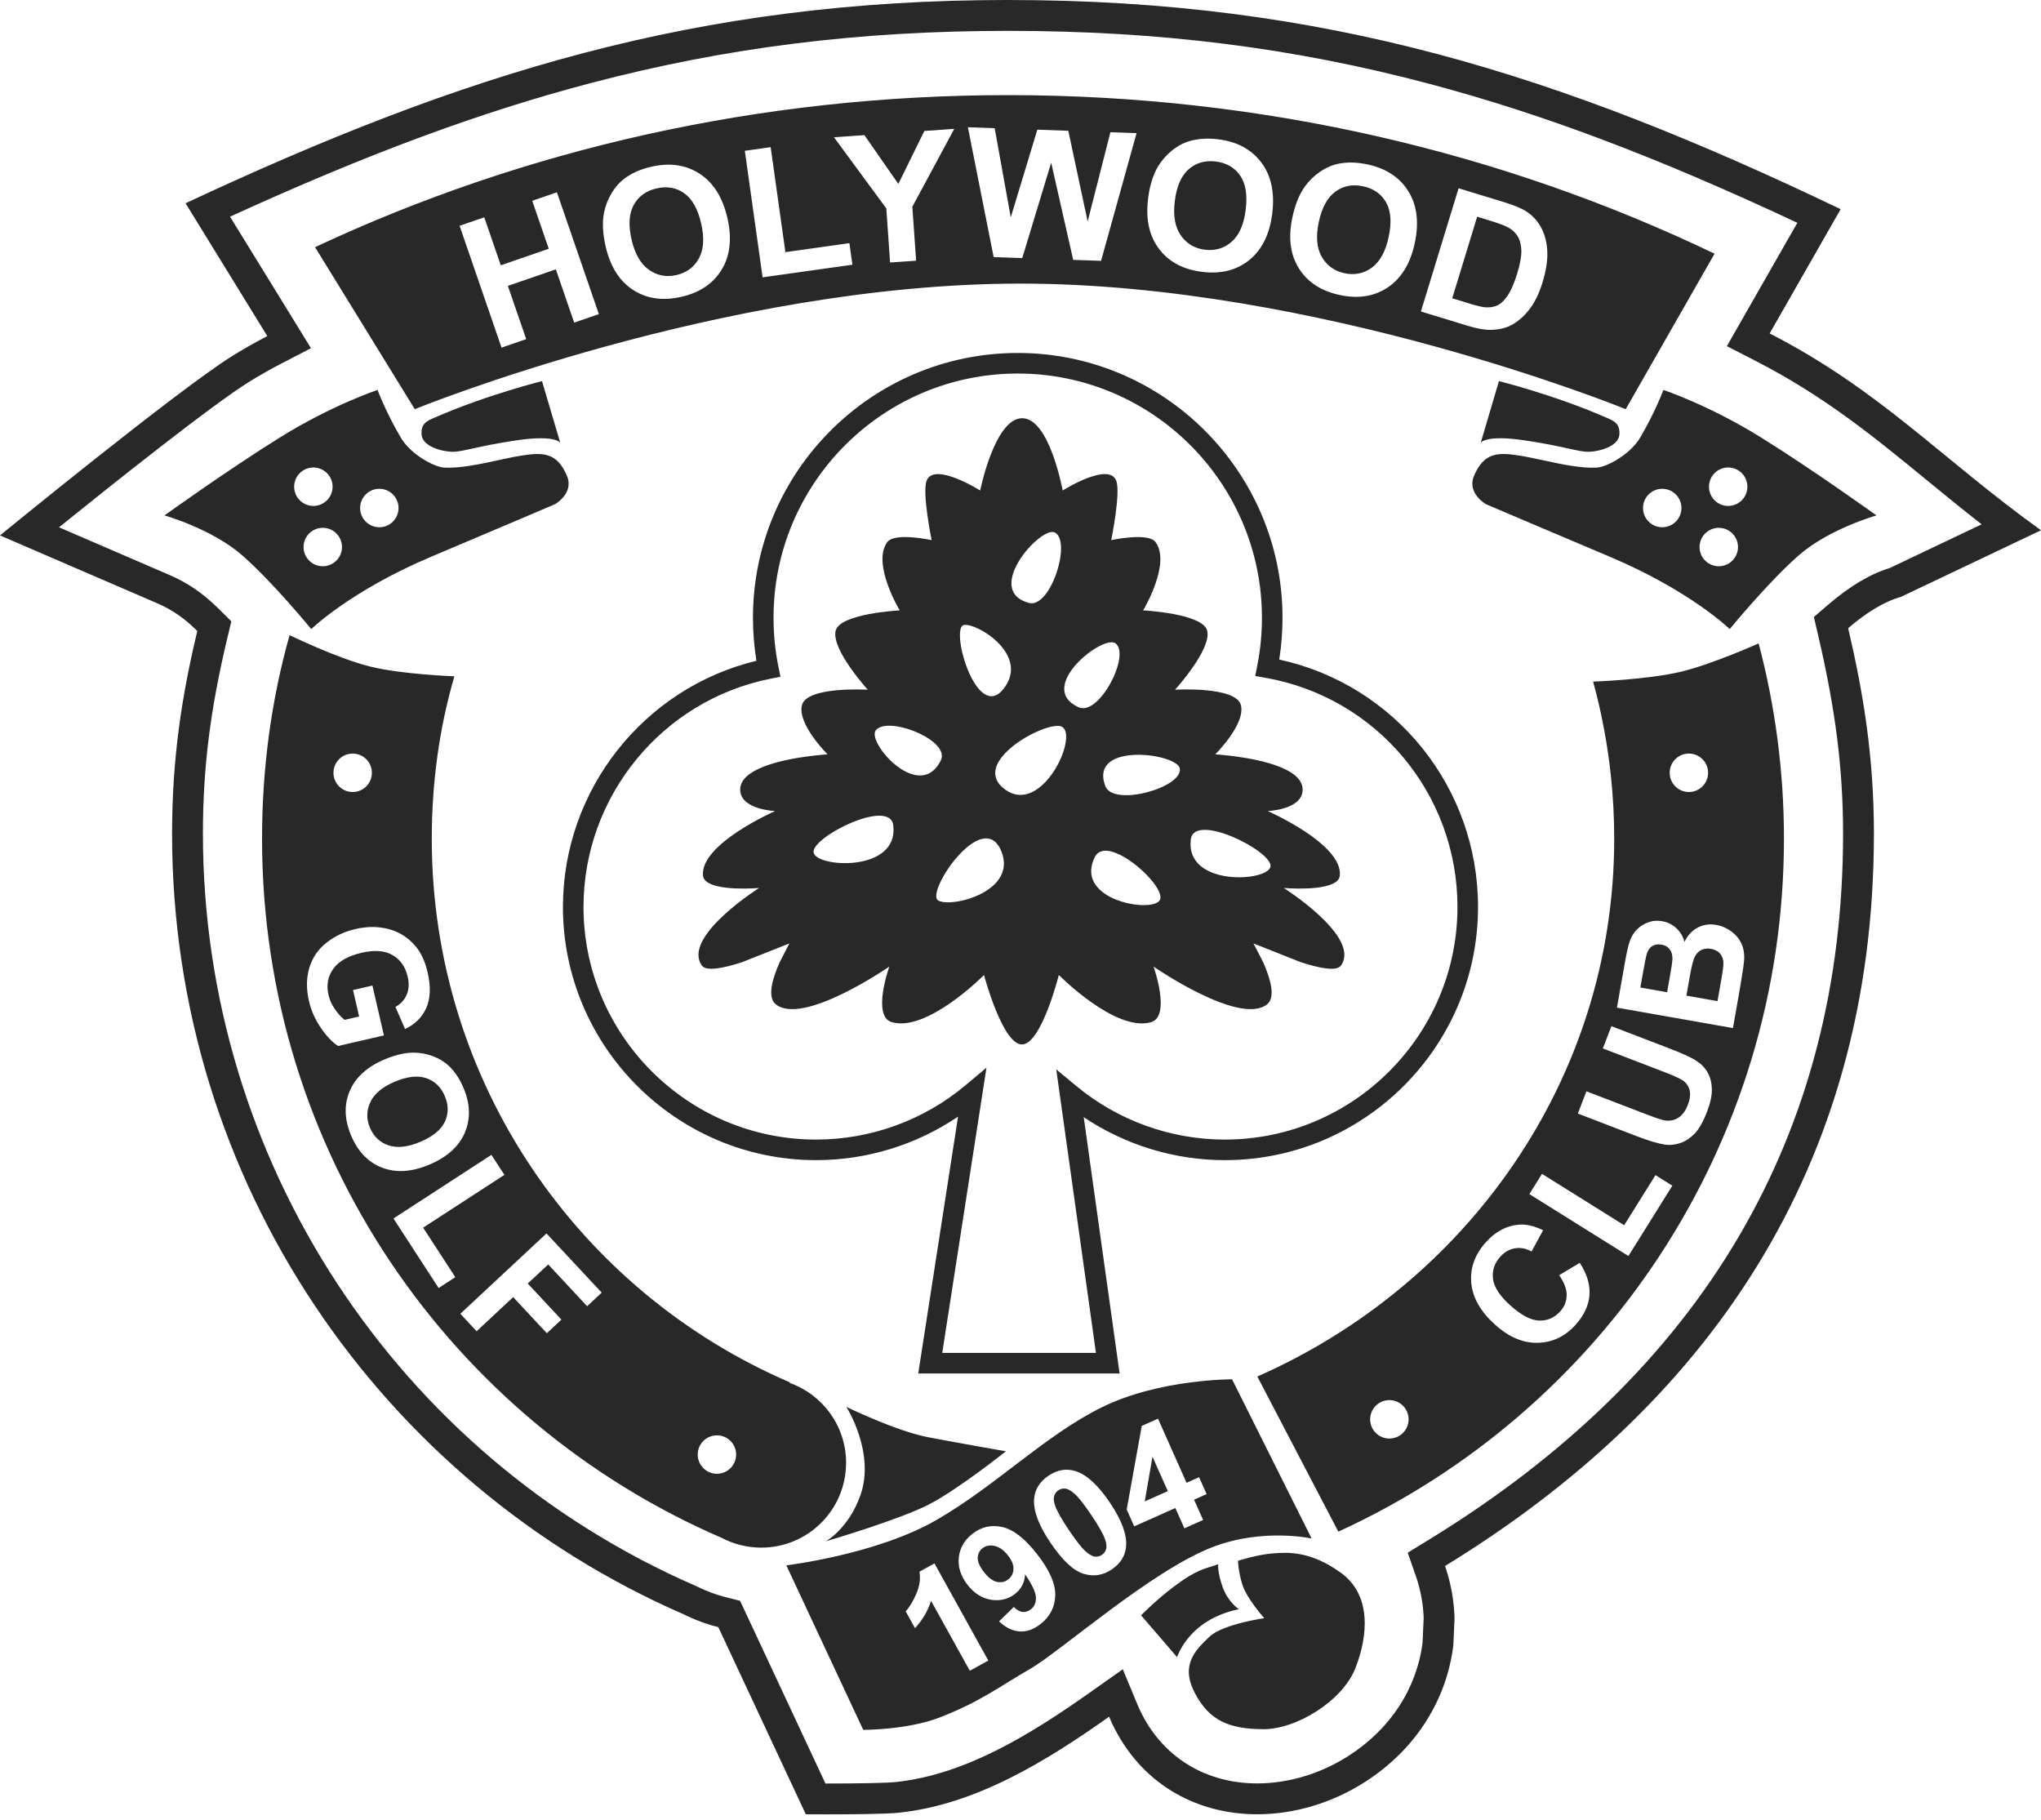 <?xml version="1.0" encoding="UTF-8" standalone="no"?>
<svg
   xmlns:dc="http://purl.org/dc/elements/1.1/"
   xmlns:cc="http://creativecommons.org/ns#"
   xmlns:rdf="http://www.w3.org/1999/02/22-rdf-syntax-ns#"
   xmlns:svg="http://www.w3.org/2000/svg"
   xmlns="http://www.w3.org/2000/svg"
   xmlns:sodipodi="http://sodipodi.sourceforge.net/DTD/sodipodi-0.dtd"
   xmlns:inkscape="http://www.inkscape.org/namespaces/inkscape"
   width="120px"
   height="107px"
   viewBox="0 0 120 107"
   version="1.1"
   id="svg2"
   inkscape:version="0.91 r13725"
   sodipodi:docname="hgc-alt2.svg">
  <defs
     id="defs9" />
  <sodipodi:namedview
     pagecolor="#ffffff"
     bordercolor="#666666"
     borderopacity="1"
     objecttolerance="10"
     gridtolerance="10"
     guidetolerance="10"
     inkscape:pageopacity="0"
     inkscape:pageshadow="2"
     inkscape:window-width="1920"
     inkscape:window-height="1027"
     id="namedview7"
     showgrid="false"
     inkscape:zoom="2.2056075"
     inkscape:cx="3.5529661"
     inkscape:cy="53.5"
     inkscape:window-x="-8"
     inkscape:window-y="-8"
     inkscape:window-maximized="1"
     inkscape:current-layer="svg2" />
  <desc
     id="desc4">Created with Lunacy</desc>
  <path
     d="M120 31.174C114.112 26.943 110.557 22.943 104.047 19.602L108.221 12.297C91.7 4.382 77.87 0 59.259 0C40.933 0 27.241 4.316 10.91 11.949L15.716 19.758C15.024 20.116 14.34 20.503 13.663 20.924C10.472 22.908 0 31.476 0 31.476C0 31.476 8.655 35.214 9.212 35.451C10.218 35.879 10.931 36.431 11.6 37.096C10.702 40.854 10.117 44.535 10.117 49.008C10.117 69.549 22.496 87.187 40.179 94.892C40.83 95.216 41.518 95.472 42.233 95.654L47.377 106.657C47.377 106.657 47.843 106.661 48.511 106.661C49.856 106.661 52.018 106.647 52.819 106.566C57.376 106.101 61.552 103.507 65.209 100.921C65.311 101.166 65.426 101.413 65.555 101.66C67.339 105.081 70.559 106.655 73.919 106.655C76.097 106.655 78.334 105.992 80.275 104.743C83.41 102.726 85.082 99.735 85.448 96.718L85.52 95.121C85.488 94.07 85.299 93.037 84.96 92.061C100.182 82.736 110.176 68.836 110.176 49.008C110.176 44.525 109.564 40.784 108.662 36.929C109.682 36.054 110.73 35.379 111.762 35.089L120 31.174ZM106.646 36.27L107.481 35.553C108.757 34.458 109.946 33.749 111.112 33.39L116.511 30.824C115.368 29.933 114.3 29.058 113.253 28.2C110.171 25.674 107.259 23.288 103.219 21.215L101.531 20.349L102.472 18.702L105.675 13.097C97.451 9.241 90.72 6.703 84.058 4.933C76.046 2.805 68.165 1.814 59.259 1.814C50.514 1.814 42.741 2.784 34.796 4.867C28.275 6.576 21.65 9.024 13.525 12.738L17.261 18.807L18.284 20.47L16.551 21.368C15.882 21.714 15.233 22.083 14.621 22.464C12.469 23.802 6.719 28.378 3.469 30.998C6.054 32.115 9.579 33.636 9.922 33.782C11.03 34.254 11.942 34.879 12.878 35.809L13.601 36.527L13.364 37.517C12.359 41.722 11.931 45.158 11.931 49.008C11.931 68.203 23.303 85.561 40.904 93.23L40.946 93.248L40.988 93.269C41.526 93.537 42.095 93.748 42.678 93.895L43.512 94.106L43.877 94.885L48.532 104.847C50.607 104.847 52.102 104.816 52.636 104.762C56.746 104.343 60.605 101.956 64.162 99.44L66.015 98.129L66.884 100.226C66.966 100.423 67.06 100.624 67.163 100.821C68.495 103.376 70.957 104.841 73.919 104.841C75.759 104.841 77.668 104.265 79.294 103.218C81.75 101.638 83.291 99.277 83.639 96.564L83.705 95.11C83.673 94.264 83.519 93.439 83.247 92.657L82.767 91.278L84.012 90.515C100.17 80.617 108.363 66.652 108.363 49.008C108.363 45.223 107.924 41.735 106.896 37.343L106.646 36.27ZM95.584 24.054C95.584 24.054 77.513 16.672 59.998 16.672C42.483 16.672 24.386 24.054 24.386 24.054L18.524 14.531L18.625 14.484C30.785 8.801 44.596 5.592 59.259 5.592C74.287 5.592 88.387 8.963 100.807 14.913L95.584 24.054ZM59.427 12.775L58.482 7.536L56.907 7.481L58.422 15.113L60.102 15.172L61.804 9.565L63.098 15.277L64.737 15.334L66.824 7.827L65.286 7.774L63.949 13.021L62.811 7.687L60.99 7.624L59.427 12.775ZM50.822 7.944L52.818 10.812L54.348 7.698L56.105 7.575L53.641 12.155L53.863 15.325L52.332 15.432L52.11 12.252L49.034 8.07L50.822 7.944ZM67.5 11.684C67.594 10.917 67.788 10.287 68.081 9.794C68.299 9.432 68.575 9.116 68.908 8.847C69.242 8.579 69.594 8.392 69.964 8.288C70.457 8.147 71.01 8.114 71.623 8.189C72.731 8.325 73.576 8.779 74.157 9.549C74.738 10.319 74.953 11.318 74.802 12.545C74.653 13.761 74.206 14.672 73.461 15.278C72.717 15.884 71.791 16.119 70.687 15.983C69.568 15.846 68.72 15.395 68.144 14.63C67.567 13.866 67.353 12.884 67.5 11.684ZM46.178 14.823L45.311 8.652L43.792 8.866L44.837 16.304L50.117 15.562L49.939 14.294L46.178 14.823ZM70.844 14.681C71.451 14.755 71.975 14.598 72.417 14.21C72.86 13.821 73.135 13.19 73.242 12.316C73.348 11.454 73.238 10.787 72.911 10.316C72.585 9.845 72.108 9.571 71.481 9.494C70.853 9.417 70.322 9.569 69.885 9.952C69.449 10.335 69.177 10.959 69.071 11.825C68.966 12.678 69.084 13.348 69.424 13.837Q69.934 14.569 70.844 14.681ZM76.727 10.954C76.392 11.419 76.144 12.03 75.984 12.786C75.732 13.968 75.86 14.965 76.368 15.777C76.876 16.589 77.68 17.112 78.783 17.346C79.872 17.578 80.814 17.424 81.609 16.886C82.403 16.347 82.928 15.478 83.183 14.28C83.44 13.071 83.313 12.057 82.801 11.239C82.29 10.421 81.487 9.896 80.395 9.664C79.791 9.535 79.238 9.52 78.734 9.618C78.356 9.689 77.989 9.844 77.634 10.082C77.278 10.321 76.976 10.612 76.727 10.954ZM35.51 12.521C35.591 12.106 35.742 11.715 35.963 11.349C36.185 10.982 36.452 10.687 36.764 10.462C37.179 10.161 37.687 9.941 38.289 9.802C39.377 9.551 40.326 9.688 41.135 10.213C41.944 10.738 42.488 11.603 42.766 12.807C43.042 14.001 42.933 15.01 42.441 15.834C41.948 16.658 41.159 17.195 40.075 17.446C38.976 17.7 38.026 17.566 37.222 17.044C36.419 16.523 35.882 15.673 35.61 14.496C35.436 13.743 35.403 13.085 35.51 12.521ZM79.053 16.063C79.651 16.19 80.187 16.079 80.662 15.73C81.137 15.381 81.466 14.777 81.649 13.916C81.829 13.066 81.778 12.392 81.493 11.894C81.209 11.397 80.758 11.082 80.14 10.95C79.522 10.819 78.979 10.925 78.511 11.268C78.043 11.611 77.717 12.21 77.536 13.063C77.358 13.903 77.416 14.582 77.713 15.098C78.009 15.614 78.456 15.935 79.053 16.063ZM39.777 16.168C39.182 16.306 38.641 16.203 38.154 15.861C37.667 15.518 37.328 14.928 37.134 14.091C36.938 13.241 36.98 12.561 37.259 12.052C37.538 11.544 37.986 11.218 38.601 11.076C39.217 10.934 39.759 11.028 40.227 11.359C40.695 11.69 41.026 12.279 41.222 13.126C41.42 13.983 41.377 14.671 41.094 15.187C40.812 15.704 40.373 16.031 39.777 16.168ZM85.757 11.067L88.425 11.882C89.026 12.066 89.471 12.253 89.758 12.441C90.144 12.696 90.439 13.03 90.644 13.441C90.849 13.854 90.959 14.315 90.975 14.826C90.992 15.337 90.896 15.932 90.689 16.611C90.507 17.207 90.275 17.698 89.996 18.084C89.654 18.556 89.265 18.904 88.83 19.127C88.501 19.297 88.1 19.385 87.628 19.392C87.275 19.396 86.828 19.315 86.289 19.15L83.542 18.311L85.757 11.067ZM29.444 15.596L28.472 12.775L27.022 13.274L29.488 20.437L30.938 19.937L29.86 16.806L32.681 15.835L33.759 18.966L35.21 18.466L32.744 11.304L31.293 11.804L32.264 14.625L29.444 15.596ZM88.054 17.946C87.855 18.04 87.628 18.08 87.373 18.068C87.179 18.059 86.878 17.992 86.471 17.867L85.384 17.535L86.85 12.739L87.504 12.94C88.098 13.121 88.49 13.266 88.679 13.374C88.933 13.517 89.123 13.699 89.249 13.921C89.375 14.143 89.441 14.419 89.448 14.749C89.455 15.079 89.373 15.523 89.202 16.083C89.031 16.643 88.846 17.07 88.649 17.364C88.451 17.658 88.253 17.852 88.054 17.946ZM75.213 38.772C82.02 40.258 86.9 46.279 86.9 53.315C86.9 61.523 80.222 68.201 72.014 68.201C69.053 68.201 66.158 67.312 63.717 65.674L65.827 80.742L53.988 80.742L56.329 65.642C53.879 67.301 50.967 68.201 47.985 68.201C39.776 68.201 33.098 61.523 33.098 53.315C33.098 46.438 37.848 40.446 44.474 38.845C44.339 38.013 44.27 37.166 44.27 36.318C44.27 27.734 51.254 20.75 59.838 20.75C68.422 20.75 75.405 27.734 75.405 36.318C75.405 37.141 75.34 37.964 75.213 38.772ZM64.436 79.533L55.399 79.533L57.999 62.767L56.766 63.8C54.312 65.858 51.193 66.992 47.984 66.992C40.443 66.992 34.307 60.856 34.307 53.315C34.307 46.813 38.927 41.173 45.292 39.902L45.886 39.783L45.766 39.189C45.575 38.251 45.479 37.285 45.479 36.318C45.479 28.4 51.92 21.959 59.838 21.959C67.755 21.959 74.196 28.4 74.196 36.318C74.196 37.265 74.103 38.212 73.92 39.133L73.8 39.739L74.408 39.846C80.946 41 85.691 46.664 85.691 53.315C85.691 60.856 79.556 66.992 72.014 66.992C68.839 66.992 65.745 65.879 63.303 63.859L62.102 62.867L64.436 79.533ZM26.555 26.558C25.88 26.53 24.843 26.212 24.788 25.561C24.733 24.91 25.092 24.751 25.521 24.564C28.609 23.211 31.867 22.405 31.867 22.405L32.943 26.039C32.943 26.039 32.71 25.539 30.361 25.887C29.173 26.063 28.369 26.239 27.785 26.367C27.216 26.492 26.857 26.571 26.555 26.558ZM88.13 22.405L87.055 26.039C87.055 26.039 87.287 25.539 89.636 25.887C90.825 26.063 91.629 26.239 92.213 26.367C92.782 26.492 93.141 26.571 93.443 26.558C94.117 26.53 95.155 26.212 95.21 25.561C95.264 24.91 94.906 24.751 94.477 24.564C91.389 23.211 88.13 22.405 88.13 22.405ZM25.359 32.725C30.126 30.711 32.63 29.641 32.63 29.641C32.63 29.641 33.758 29.004 33.34 27.991C32.749 26.558 31.878 26.586 30.599 26.793C30.204 26.856 29.759 26.953 29.291 27.054C28.243 27.281 27.085 27.531 26.143 27.492C25.513 27.465 24.143 26.693 23.584 25.756C22.698 24.269 22.198 22.923 22.198 22.923C22.198 22.923 19.522 23.811 16.457 25.718C13.398 27.62 9.671 30.3 9.671 30.3C9.671 30.3 12.449 31.082 14.237 32.643C16.023 34.2 18.3 36.982 18.3 36.982C18.3 36.982 20.603 34.733 25.359 32.725ZM96.414 25.756C97.3 24.269 97.799 22.923 97.799 22.923C97.799 22.923 100.475 23.811 103.541 25.718C106.6 27.62 110.327 30.3 110.327 30.3C110.327 30.3 107.55 31.082 105.761 32.643C103.976 34.2 101.699 36.982 101.699 36.982C101.699 36.982 99.396 34.733 94.64 32.725C89.872 30.711 87.369 29.641 87.369 29.641C87.369 29.641 86.241 29.004 86.658 27.991C87.249 26.558 88.12 26.586 89.399 26.793C89.793 26.856 90.239 26.953 90.707 27.054C91.754 27.281 92.912 27.531 93.855 27.492C94.485 27.465 95.855 26.693 96.414 25.756ZM67.679 60.088C68.862 59.74 67.822 56.822 67.822 56.822C67.822 56.822 72.894 60.333 74.501 59.038C75.031 58.61 74.661 57.45 74.266 56.564L73.7 55.462L76.479 56.564C77.551 56.912 78.581 57.123 78.839 56.764C78.886 56.698 78.925 56.631 78.955 56.564L78.955 56.562C79.697 54.864 75.479 52.202 75.479 52.202C75.479 52.202 78.1 52.428 78.669 51.728C78.728 51.654 78.764 51.572 78.774 51.478C78.966 49.617 74.534 47.679 74.534 47.679C74.534 47.679 76.554 47.606 76.588 46.445C76.625 45.206 74.207 44.681 72.676 44.472C71.969 44.376 71.45 44.346 71.45 44.346C71.45 44.346 73.227 42.59 72.962 41.466C72.693 40.327 69.086 40.547 69.086 40.547C69.086 40.547 71.24 38.18 70.977 37.082C70.734 36.061 67.21 35.882 67.21 35.882C67.21 35.882 68.877 33.116 67.935 31.863C67.499 31.282 65.334 31.751 65.334 31.751C65.334 31.751 65.909 28.947 65.624 28.248C65.171 27.136 62.479 28.835 62.479 28.835C62.479 28.835 61.712 24.586 60.098 24.586C58.483 24.586 57.629 28.835 57.629 28.835C57.629 28.835 54.938 27.136 54.484 28.248C54.2 28.947 54.775 31.751 54.775 31.751C54.775 31.751 52.61 31.282 52.174 31.863C51.231 33.116 52.898 35.882 52.898 35.882C52.898 35.882 49.375 36.061 49.131 37.082C48.868 38.18 51.022 40.547 51.022 40.547C51.022 40.547 47.415 40.327 47.147 41.466C46.882 42.59 48.658 44.346 48.658 44.346C48.658 44.346 48.14 44.376 47.433 44.473C45.901 44.681 43.483 45.206 43.52 46.445C43.554 47.606 45.575 47.679 45.575 47.679C45.575 47.679 41.142 49.617 41.334 51.478C41.344 51.572 41.381 51.654 41.44 51.727C42.008 52.428 44.629 52.202 44.629 52.202C44.629 52.202 40.411 54.864 41.153 56.564L41.154 56.564C41.184 56.632 41.222 56.699 41.269 56.764C41.527 57.123 42.559 56.912 43.631 56.564L46.409 55.462L45.842 56.566C45.447 57.45 45.077 58.61 45.608 59.038C47.214 60.333 52.287 56.822 52.287 56.822C52.287 56.822 51.246 59.74 52.43 60.088C54.514 60.7 57.854 57.318 57.854 57.318C57.854 57.318 58.939 61.4 60.083 61.4C61.227 61.4 62.254 57.318 62.254 57.318C62.254 57.318 65.594 60.7 67.679 60.088ZM17.295 28.612C17.295 27.988 17.801 27.482 18.425 27.482C19.049 27.482 19.555 27.988 19.555 28.612C19.555 29.236 19.049 29.742 18.425 29.742C17.801 29.742 17.295 29.236 17.295 28.612ZM101.607 29.742C100.984 29.742 100.478 29.236 100.478 28.612C100.478 27.988 100.984 27.482 101.607 27.482C102.232 27.482 102.737 27.988 102.737 28.612C102.737 29.236 102.232 29.742 101.607 29.742ZM23.432 29.865C23.432 29.241 22.926 28.735 22.302 28.735C21.678 28.735 21.173 29.241 21.173 29.865C21.173 30.489 21.678 30.995 22.302 30.995C22.926 30.995 23.432 30.489 23.432 29.865ZM97.73 30.995C97.106 30.995 96.601 30.489 96.601 29.865C96.601 29.241 97.106 28.735 97.73 28.735C98.354 28.735 98.86 29.241 98.86 29.865C98.86 30.489 98.354 30.995 97.73 30.995ZM18.977 31.029C18.353 31.029 17.848 31.535 17.848 32.159C17.848 32.782 18.353 33.288 18.977 33.288C19.601 33.288 20.107 32.782 20.107 32.159C20.107 31.535 19.601 31.029 18.977 31.029ZM99.925 32.159C99.925 32.782 100.431 33.288 101.055 33.288C101.679 33.288 102.185 32.782 102.185 32.159C102.185 31.535 101.679 31.029 101.055 31.029C100.431 31.029 99.925 31.535 99.925 32.159ZM60.491 35.443C61.763 35.791 63.015 31.851 62.028 31.307C61.227 30.865 57.774 34.702 60.491 35.443ZM56.562 36.803C56.94 36.35 60.491 38.239 59.131 40.317C57.589 42.674 55.976 37.506 56.562 36.803ZM49.745 85.995C49.745 83.827 48.361 81.983 46.429 81.296L46.443 81.265C34.059 75.948 25.386 63.642 25.386 49.31C25.386 45.997 25.83 42.793 26.715 39.758C26.715 39.758 23.65 39.651 21.763 39.184C19.838 38.708 17.026 37.337 17.026 37.337C15.952 41.148 15.407 45.163 15.407 49.31C15.407 67.728 26.535 83.546 42.436 90.408C43.13 90.774 43.921 90.98 44.76 90.98C47.513 90.98 49.745 88.748 49.745 85.995ZM65.592 37.824C64.87 37.262 60.851 40.42 63.418 41.578C64.62 42.12 66.482 38.516 65.592 37.824ZM93.666 40.069C93.666 40.069 96.866 39.959 98.841 39.486C100.681 39.045 103.398 37.824 103.398 37.824C104.369 41.489 104.887 45.339 104.887 49.31C104.887 67.406 94.125 82.992 78.687 90.04L73.924 80.921C86.146 75.542 94.907 63.539 94.907 49.31C94.907 46.813 94.644 44.378 94.144 42.031C94.003 41.37 93.844 40.716 93.666 40.069ZM52.13 44.472C51.589 43.867 51.278 43.189 51.499 42.924C52.175 42.114 55.442 43.342 55.376 44.473C55.372 44.548 55.352 44.625 55.315 44.7C54.538 46.273 53.022 45.471 52.13 44.472ZM62.416 44.473C61.851 45.857 60.483 47.38 59.131 46.438C58.284 45.849 58.401 45.128 58.927 44.475C59.837 43.345 61.969 42.421 62.456 42.735C62.798 42.957 62.735 43.693 62.416 44.473ZM21.865 45.43C21.865 44.806 21.359 44.3 20.735 44.3C20.111 44.3 19.606 44.806 19.606 45.43C19.606 46.054 20.111 46.56 20.735 46.56C21.359 46.56 21.865 46.054 21.865 45.43ZM100.427 45.43C100.427 44.806 99.921 44.3 99.297 44.3C98.674 44.3 98.168 44.806 98.168 45.43C98.168 46.054 98.674 46.56 99.297 46.56C99.921 46.56 100.427 46.054 100.427 45.43ZM65.977 44.474C66.588 44.325 67.35 44.349 67.998 44.473C68.741 44.618 69.333 44.894 69.37 45.192C69.51 46.311 65.454 47.445 64.987 46.212C64.603 45.194 65.151 44.676 65.977 44.474ZM52.519 48.516C52.321 46.893 47.721 49.203 47.834 50.103C47.947 51.01 52.859 51.312 52.519 48.516ZM74.698 50.934C74.81 50.034 70.21 47.724 70.013 49.347C69.672 52.144 74.584 51.841 74.698 50.934ZM55.164 52.937C55.723 53.262 57.869 52.854 58.696 51.729C59.028 51.278 59.148 50.71 58.867 50.028C58.095 48.159 56.115 50.236 55.352 51.728C55.053 52.312 54.941 52.808 55.164 52.937ZM64.257 51.728C64.105 51.355 64.111 50.912 64.362 50.396C64.864 49.365 66.745 50.61 67.686 51.727C68.088 52.203 68.318 52.656 68.199 52.899C67.878 53.553 64.853 53.184 64.257 51.728ZM102.298 58.115C102.447 57.236 102.529 56.679 102.545 56.445C102.569 56.072 102.515 55.745 102.384 55.464C102.252 55.183 102.052 54.945 101.784 54.749C101.515 54.553 101.226 54.427 100.915 54.373C100.52 54.303 100.157 54.354 99.826 54.525C99.494 54.696 99.231 54.978 99.037 55.371C98.956 55.054 98.797 54.786 98.562 54.567C98.326 54.349 98.048 54.211 97.73 54.155C97.436 54.103 97.158 54.126 96.897 54.224Q96.505 54.371 96.236 54.648C96.057 54.832 95.921 55.053 95.829 55.31C95.738 55.568 95.645 55.967 95.55 56.506L95.068 59.235L101.888 60.437L102.298 58.115ZM18.861 60.42C18.526 59.928 18.294 59.404 18.165 58.849C18.003 58.144 18.009 57.495 18.185 56.902C18.361 56.31 18.694 55.818 19.185 55.427C19.676 55.036 20.246 54.765 20.895 54.615C21.599 54.453 22.259 54.455 22.875 54.624C23.49 54.791 24.009 55.126 24.432 55.625C24.757 56.006 24.993 56.519 25.142 57.163C25.335 58 25.31 58.695 25.066 59.247C24.823 59.799 24.406 60.214 23.816 60.493L23.248 59.194C23.558 59.023 23.779 58.784 23.911 58.477C24.043 58.171 24.063 57.822 23.973 57.43C23.836 56.836 23.538 56.407 23.078 56.144C22.619 55.881 22.018 55.835 21.275 56.007C20.473 56.192 19.912 56.508 19.593 56.956C19.274 57.404 19.181 57.916 19.314 58.493C19.38 58.777 19.502 59.05 19.68 59.311C19.858 59.571 20.051 59.786 20.258 59.954L21.114 59.756L20.756 58.201L21.896 57.938L22.573 60.869L19.88 61.491C19.537 61.27 19.197 60.913 18.861 60.42ZM97.688 55.532C97.478 55.495 97.297 55.523 97.145 55.616C96.993 55.709 96.883 55.868 96.815 56.092C96.776 56.226 96.699 56.616 96.585 57.263L96.445 58.053L98.017 58.33L98.176 57.429C98.271 56.893 98.322 56.559 98.329 56.426C98.343 56.186 98.294 55.986 98.183 55.828C98.073 55.67 97.908 55.571 97.688 55.532ZM100.049 55.837C100.21 55.763 100.393 55.744 100.598 55.78C100.841 55.823 101.023 55.922 101.145 56.076C101.267 56.23 101.328 56.413 101.329 56.624C101.334 56.763 101.292 57.08 101.205 57.577L100.98 58.853L99.151 58.53L99.347 57.417C99.458 56.791 99.562 56.389 99.66 56.213C99.759 56.036 99.888 55.911 100.049 55.837ZM100.369 65.344C100.133 65.96 99.882 66.399 99.617 66.662C99.353 66.925 99.07 67.105 98.772 67.202C98.473 67.299 98.187 67.329 97.914 67.292C97.51 67.234 96.947 67.067 96.223 66.789L92.77 65.463L93.273 64.154L96.777 65.499C97.333 65.712 97.699 65.835 97.876 65.866C98.162 65.912 98.425 65.862 98.665 65.716C98.906 65.569 99.095 65.315 99.234 64.954C99.374 64.588 99.405 64.282 99.325 64.037C99.245 63.793 99.102 63.609 98.896 63.487C98.69 63.364 98.331 63.205 97.819 63.008L94.24 61.634L94.743 60.325L98.142 61.63C98.919 61.928 99.455 62.174 99.749 62.368C100.042 62.561 100.263 62.795 100.412 63.069C100.56 63.343 100.639 63.663 100.648 64.029C100.658 64.396 100.564 64.835 100.369 65.344ZM20.56 64.141C20.218 64.947 20.248 65.824 20.651 66.773C21.049 67.71 21.658 68.335 22.478 68.648C23.298 68.96 24.224 68.897 25.255 68.46C26.295 68.018 26.987 67.392 27.332 66.579C27.676 65.767 27.649 64.891 27.25 63.951C27.03 63.432 26.751 63.009 26.414 62.684C26.162 62.438 25.853 62.244 25.488 62.103C25.123 61.962 24.747 61.888 24.36 61.881C23.836 61.874 23.249 62.008 22.598 62.285C21.581 62.717 20.902 63.335 20.56 64.141ZM24.722 67.121C25.454 66.809 25.932 66.417 26.155 65.944C26.379 65.47 26.378 64.967 26.152 64.435C25.927 63.904 25.563 63.552 25.06 63.381C24.558 63.211 23.939 63.281 23.204 63.593C22.482 63.9 22.005 64.299 21.773 64.792C21.542 65.284 21.536 65.788 21.754 66.302C21.972 66.816 22.337 67.16 22.846 67.333C23.357 67.505 23.982 67.435 24.722 67.121ZM25.789 75.719L23.134 71.631L28.893 67.89L29.657 69.067L24.879 72.17L26.771 75.082L25.789 75.719ZM89.918 70.197L95.742 73.837L98.325 69.703L97.333 69.082L95.493 72.027L90.661 69.008L89.918 70.197ZM93.452 76.145C93.403 76.752 93.13 77.332 92.632 77.884C92.017 78.568 91.277 78.919 90.413 78.939C89.55 78.959 88.713 78.603 87.902 77.874C87.045 77.102 86.578 76.281 86.502 75.411C86.427 74.542 86.713 73.746 87.363 73.025C87.93 72.395 88.577 72.052 89.304 71.994C89.736 71.959 90.21 72.068 90.728 72.323L90.047 73.571C89.726 73.392 89.401 73.329 89.073 73.384C88.745 73.438 88.456 73.603 88.207 73.88C87.864 74.262 87.721 74.695 87.781 75.179C87.84 75.663 88.177 76.181 88.79 76.733C89.44 77.319 90.008 77.618 90.496 77.633C90.982 77.647 91.395 77.466 91.733 77.091C91.981 76.815 92.108 76.498 92.112 76.141C92.115 75.783 91.968 75.391 91.668 74.965L92.884 74.237C93.311 74.902 93.5 75.537 93.452 76.145ZM32.232 74.334L34.521 76.788L35.377 75.99L32.131 72.51L27.066 77.233L28.023 78.259L30.173 76.253L32.152 78.376L33.008 77.577L31.029 75.455L32.232 74.334ZM77.117 90.444L72.439 81.085C72.439 81.085 68.159 81.068 64.794 82.725C61.429 84.381 58.561 87.343 55.038 89.367C51.516 91.391 46.233 92.022 46.233 92.022L50.754 101.694C50.754 101.694 53.339 101.7 55.231 100.97C57.65 100.037 58.776 99.137 60.563 98.111C62.35 97.086 67.681 92.337 71.298 90.946C74.253 89.809 77.117 90.444 77.117 90.444ZM81.688 84.568C81.064 84.568 80.558 84.062 80.558 83.438C80.558 82.814 81.064 82.308 81.688 82.308C82.312 82.308 82.818 82.814 82.818 83.438C82.818 84.062 82.312 84.568 81.688 84.568ZM54.673 88.413C52.934 89.328 48.556 90.609 48.556 90.609C48.556 90.609 49.892 89.875 50.59 87.895C51.474 85.389 49.762 82.705 49.762 82.705C49.762 82.705 52.666 84.126 54.581 84.492C56.496 84.858 59.143 85.316 59.143 85.316C59.143 85.316 56.411 87.498 54.673 88.413ZM70.737 89.355L69.635 89.846L69.104 88.653L66.685 89.73L66.244 88.74L67.129 83.825L68.085 83.399L69.763 87.169L70.5 86.84L70.943 87.834L70.205 88.162L70.737 89.355ZM42.151 86.639C41.527 86.639 41.022 86.133 41.022 85.509C41.022 84.885 41.527 84.379 42.151 84.379C42.775 84.379 43.281 84.885 43.281 85.509C43.281 86.133 42.775 86.639 42.151 86.639ZM67.305 88.263L68.661 87.659L67.76 85.634L67.305 88.263ZM65.364 92.263C65.885 91.911 66.168 91.453 66.21 90.888C66.261 90.204 65.943 89.351 65.254 88.331C64.564 87.307 63.895 86.693 63.247 86.487C62.702 86.312 62.168 86.401 61.647 86.752C61.125 87.104 60.843 87.562 60.8 88.127C60.749 88.811 61.066 89.662 61.751 90.677C62.45 91.713 63.095 92.324 63.688 92.512C64.281 92.7 64.84 92.616 65.364 92.263ZM63.19 87.824C63.412 88.018 63.737 88.432 64.164 89.066C64.591 89.699 64.86 90.172 64.969 90.484C65.055 90.726 65.076 90.919 65.034 91.064C64.991 91.209 64.909 91.323 64.785 91.406C64.663 91.489 64.527 91.523 64.379 91.509C64.231 91.494 64.046 91.39 63.823 91.195C63.601 91.001 63.276 90.586 62.849 89.953C62.422 89.32 62.153 88.846 62.042 88.531C61.956 88.289 61.934 88.096 61.977 87.951C62.019 87.806 62.102 87.692 62.225 87.61C62.348 87.526 62.484 87.493 62.633 87.509C62.782 87.524 62.967 87.629 63.19 87.824ZM61.179 95.473C60.78 95.785 60.374 95.93 59.96 95.907C59.547 95.885 59.14 95.689 58.737 95.317L59.606 94.469C59.78 94.645 59.953 94.742 60.122 94.76C60.292 94.778 60.457 94.725 60.616 94.601C60.816 94.444 60.914 94.217 60.908 93.92C60.903 93.623 60.69 93.165 60.269 92.547C60.246 93.025 60.05 93.409 59.681 93.697C59.278 94.012 58.81 94.127 58.276 94.045C57.742 93.962 57.28 93.672 56.891 93.174C56.486 92.656 56.313 92.117 56.373 91.559C56.433 91.001 56.702 90.535 57.179 90.163Q57.957 89.555 58.927 89.769C59.574 89.911 60.257 90.442 60.976 91.363C61.708 92.3 62.064 93.111 62.042 93.796C62.021 94.481 61.733 95.04 61.179 95.473ZM57.77 91.013C57.96 90.864 58.196 90.82 58.477 90.881C58.758 90.942 59.022 91.13 59.268 91.445C59.493 91.733 59.599 92.001 59.586 92.25C59.574 92.499 59.473 92.697 59.285 92.844C59.09 92.997 58.867 93.046 58.617 92.994C58.366 92.941 58.112 92.75 57.855 92.42C57.601 92.096 57.478 91.815 57.486 91.579C57.495 91.343 57.589 91.154 57.77 91.013ZM78.846 92.465C77.063 91.17 75.722 91.246 74.802 91.322C73.883 91.399 72.79 91.754 72.79 91.754C72.79 91.754 72.796 92.362 73.045 93.156C73.299 93.969 74.33 95.128 74.33 95.128C74.33 95.128 71.879 95.472 71.091 96.234L71.066 96.258C70.284 97.014 69.391 97.878 70.245 99.517C71.109 101.173 72.277 101.63 74.238 101.655C76.199 101.68 78.927 100.004 79.689 98.069C80.451 96.133 80.629 93.76 78.846 92.465ZM54.742 94.109L57.021 98.22L58.108 97.618L54.942 91.907L54.06 92.396C54.129 92.811 54.068 93.239 53.879 93.683C53.69 94.126 53.48 94.474 53.248 94.724L53.797 95.715C54.237 95.237 54.552 94.702 54.742 94.109ZM72.844 94.604C72.844 94.604 71.777 94.764 70.799 95.438C69.549 96.3 69.207 97.418 69.207 97.418L67.088 94.96C67.088 94.96 67.967 94.063 68.986 93.295C70.446 92.195 70.858 92.239 71.62 91.957C71.62 91.957 71.572 92.441 71.899 93.334C72.213 94.193 72.844 94.604 72.844 94.604Z"
     id="Fill-1"
     fill="#FFFFFF"
     fill-rule="evenodd"
     stroke="none"
     style="fill:#282828;fill-opacity:1" />
</svg>
